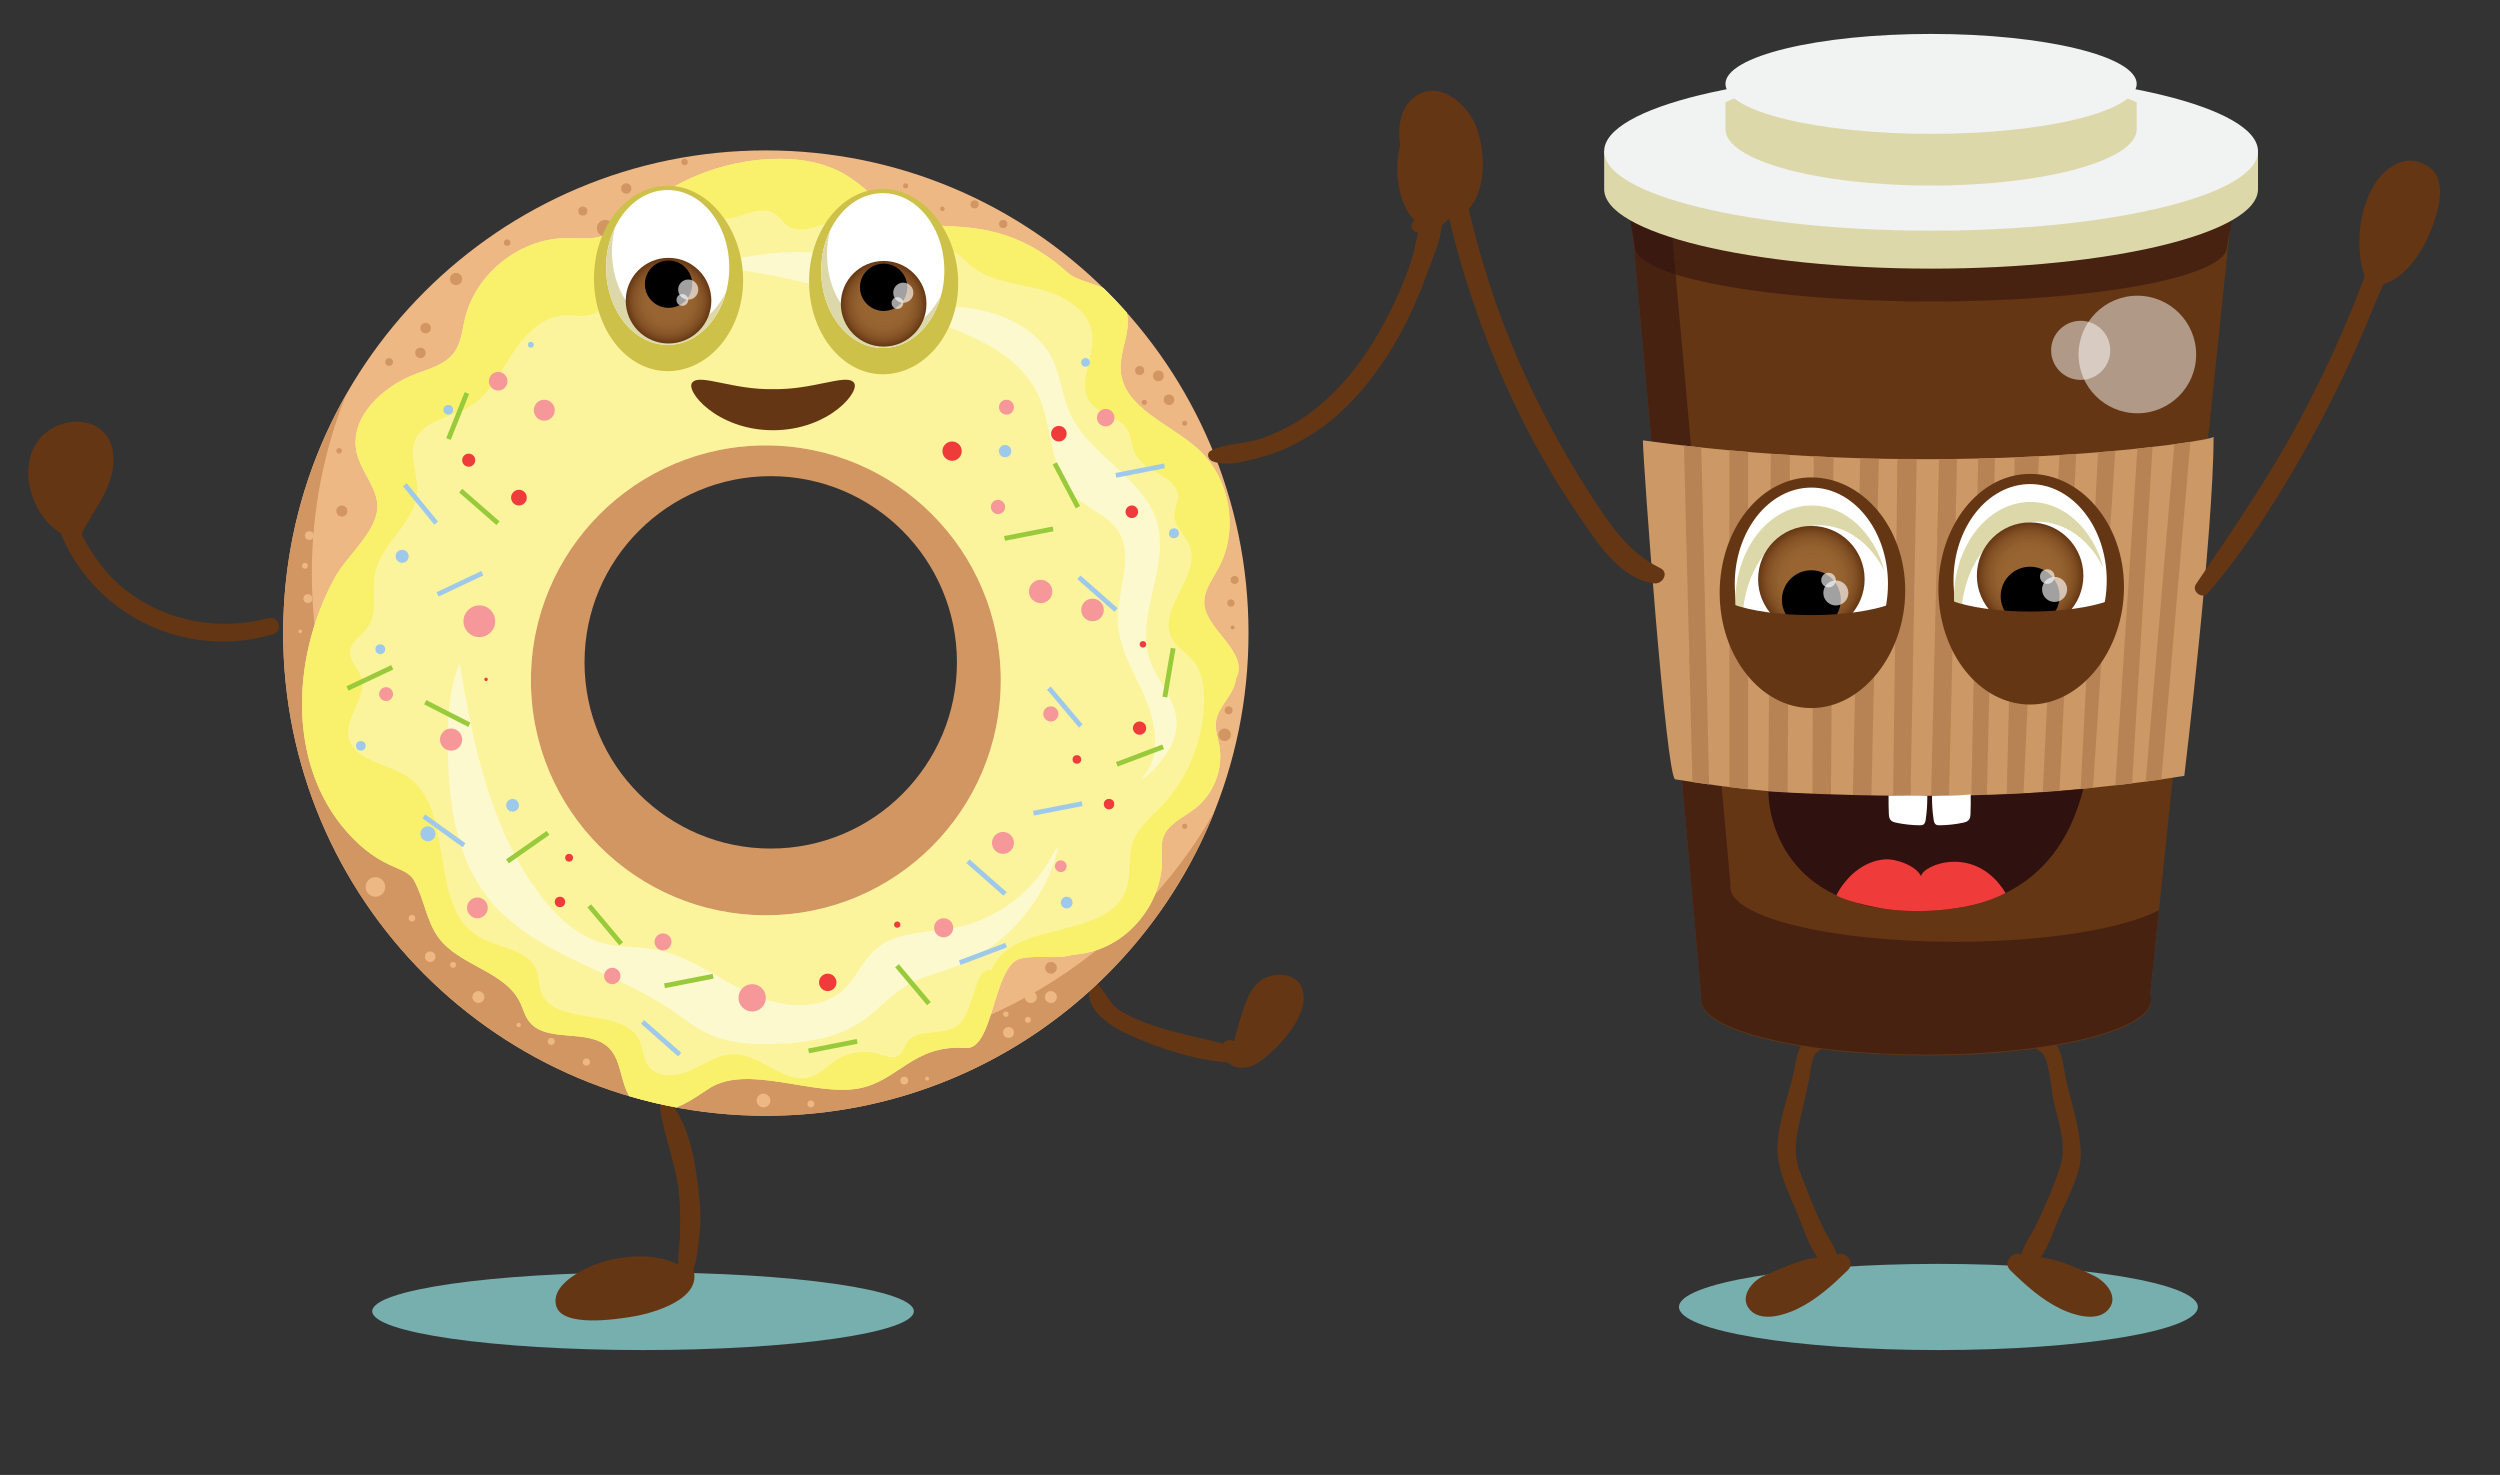 <?xml version="1.0" encoding="utf-8"?>
<!-- Generator: Adobe Illustrator 16.0.0, SVG Export Plug-In . SVG Version: 6.00 Build 0)  -->
<!DOCTYPE svg PUBLIC "-//W3C//DTD SVG 1.1//EN" "http://www.w3.org/Graphics/SVG/1.1/DTD/svg11.dtd">
<svg version="1.1" id="Layer_1" xmlns="http://www.w3.org/2000/svg" xmlns:xlink="http://www.w3.org/1999/xlink" x="0px" y="0px"
	 width="639px" height="377px" viewBox="0 0 639 377" enable-background="new 0 0 639 377" xml:space="preserve">
<rect x="0" y="0" width="639" height="377" fill="#333333" stroke="none"/>
<g>
	<ellipse fill="#77AFAE" cx="164.362" cy="335.152" rx="69.215" ry="9.922"/>
	<g>
		<ellipse fill="#77AFAE" cx="495.46" cy="334.061" rx="66.313" ry="11.014"/>
		<g>
			<g>
				<g>
					<path fill="#653614" d="M521.394,268.707c2.428,1.181,2.926,9.981,3.459,12.436c1.15,5.297,3.443,11.203,1.872,16.563
						c-1.45,4.951-3.762,9.896-5.886,14.58c-1.578,3.478-4.54,6.79-4.517,10.677c0.007,1.104,1.152,1.642,2.076,1.191
						c4.317-2.104,6.071-8.677,7.849-12.862c2.01-4.733,5.773-11.348,5.61-16.589c-0.19-6.153-2.312-12.396-3.714-18.365
						c-0.816-3.479-0.854-10.309-5.295-11.081C520.883,264.915,519.334,267.706,521.394,268.707L521.394,268.707z"/>
				</g>
			</g>
			<g>
				<path fill="#653614" d="M517.687,322.844c5.685,1.041,11.229,2.844,16.438,5.344c1.022,0.492,2.071,1.041,2.741,1.958
					c0.669,0.917,0.831,2.305,0.064,3.142c-0.673,0.735-1.793,0.819-2.788,0.757c-7.354-0.464-13.279-5.944-18.533-11.11"/>
				<g>
					<path fill="#653614" d="M516.855,324.265c2.492,1.249,5.242,1.73,7.895,2.579c1.813,0.58,3.586,1.299,5.332,2.051
						c0.958,0.426,1.905,0.875,2.842,1.348c0.834,0.125,1.24,0.585,1.219,1.378c-6.614,0.012-12.44-6.188-16.771-10.449
						c-2.293-2.256-5.833,1.282-3.525,3.525c3.919,3.81,7.957,7.496,12.926,9.882c3.163,1.52,8.927,3.354,11.865,0.416
						c3.267-3.266-0.286-7.363-3.312-8.861c-5.02-2.483-11.977-5.375-17.64-4.935C516.185,321.314,515.275,323.473,516.855,324.265
						L516.855,324.265z"/>
				</g>
			</g>
			<g>
				<g>
					<path fill="#653614" d="M463.271,265.257c-4.019,0.699-4.106,6.019-4.865,9.251c-1.381,5.88-3.903,12.479-4.091,18.529
						c-0.189,6.072,3.068,12.192,5.328,17.709c1.762,4.302,3.667,11.259,8.078,13.408c0.924,0.45,2.068-0.088,2.076-1.191
						c0.021-3.409-2.25-6.053-3.743-9.048c-2.329-4.674-4.152-9.598-6.018-14.47c-2.164-5.651-0.429-10.821,0.824-16.467
						c0.543-2.448,1.071-4.9,1.604-7.352c0.36-1.657,0.479-6.053,2.262-6.92C466.785,267.705,465.237,264.915,463.271,265.257
						L463.271,265.257z"/>
				</g>
			</g>
			<g>
				<path fill="#653614" d="M468.434,322.844c-5.684,1.041-11.228,2.844-16.438,5.344c-1.023,0.492-2.072,1.041-2.741,1.958
					c-0.67,0.917-0.831,2.305-0.065,3.142c0.674,0.735,1.793,0.819,2.788,0.757c7.354-0.464,13.28-5.944,18.534-11.11"/>
				<g>
					<path fill="#653614" d="M468.434,321.198c-5.834-0.454-12.397,2.622-17.639,4.935c-3.126,1.38-6.499,5.675-3.313,8.861
						c2.938,2.938,8.702,1.104,11.866-0.416c4.969-2.386,9.006-6.072,12.926-9.882c2.308-2.243-1.232-5.781-3.525-3.525
						c-4.347,4.278-8.833,8.559-14.881,10.165c-2.908,0.772-2.051-0.357-0.671-1.094c2.14-1.143,4.416-2.032,6.684-2.881
						c3.097-1.159,6.432-1.617,9.384-3.097C470.845,323.473,469.936,321.314,468.434,321.198L468.434,321.198z"/>
				</g>
			</g>
			<path fill="#653614" d="M415.928,44.221c0,0,155.314-1.083,155.314,0v1.932l-21.686,208.393c0.147,0.408,0.228,0.823,0.228,1.242
				c0,7.726-25.728,13.988-57.465,13.988c-31.736,0-57.465-6.263-57.465-13.988c0-0.245,0.026-0.488,0.078-0.73
				c-0.071-0.177-0.078-0.275-0.078-0.275L415.928,44.221z"/>
			<path opacity="0.54" fill="#2F1110" d="M415.928,44.013c0,0,3.721-0.026,10.009-0.066l16.34,181.779c0,0,0.006,0.099,0.077,0.275
				c-0.051,0.242-0.077,0.485-0.077,0.73c0,7.726,25.728,13.988,57.465,13.988c23.04,0,42.91-3.301,52.071-8.066l-2.256,21.683
				c0.147,0.409,0.228,0.823,0.228,1.242c0,7.726-25.728,13.989-57.465,13.989c-31.736,0-57.465-6.264-57.465-13.989
				c0-0.245,0.026-0.488,0.078-0.729c-0.071-0.178-0.078-0.276-0.078-0.276L415.928,44.013z"/>
			<path opacity="0.54" fill="#2F1110" d="M417.922,63.051c0,7.74,33.876,14.015,75.663,14.015s75.663-6.274,75.663-14.015
				c0-1.655,2.845-11.068,0-12.543c-10.458-5.418-42.813-1.471-75.663-1.471c-33.104,0-65.397-1.497-75.663,3.988
				C415.23,54.463,417.922,61.442,417.922,63.051z"/>
			<path fill="#DDD8A9" d="M410.026,48.357c0,11.215,37.41,20.306,83.559,20.306s83.559-9.091,83.559-20.306
				c0-3.625,0-9.698,0-9.698c-14.34-6.168-52.327-10.607-83.559-10.607c-31.694,0-69.396,4.288-83.559,10.607
				C410.026,38.659,410.026,44.845,410.026,48.357z"/>
			<ellipse fill="#F1F2F2" cx="493.585" cy="38.659" rx="83.559" ry="20.306"/>
			<path fill="#DDD8A9" d="M441.029,33.032c0,7.952,23.53,14.398,52.556,14.398s52.556-6.447,52.556-14.398c0-2.571,0-6.877,0-6.877
				c-9.02-4.374-32.912-7.521-52.556-7.521c-19.935,0-43.647,3.041-52.556,7.521C441.029,26.155,441.029,30.542,441.029,33.032z"/>
			<ellipse fill="#F1F2F2" cx="493.585" cy="21.444" rx="52.556" ry="12.772"/>
			<circle opacity="0.49" fill="#FFFFFF" cx="546.311" cy="90.609" r="15.028"/>
			<circle opacity="0.49" fill="#FFFFFF" cx="531.824" cy="89.55" r="7.558"/>
			<g>
				<path fill="#CB9866" d="M565.79,111.656c-0.113,1.129-68.262,11.68-145.865,0.898c0,5.227,5.942,86.254,8.252,86.64
					c64.68,10.792,130.134-0.901,130.134-0.901S565.79,136.19,565.79,111.656"/>
			</g>
			<polygon fill="#B78354" points="559.86,112.939 552.442,199.215 548.442,199.771 555.756,113.539 			"/>
			<polygon fill="#B78354" points="550.192,114.237 544.97,200.219 540.672,200.73 546.311,114.667 			"/>
			<polygon fill="#B78354" points="540.672,115.222 534.975,201.344 531.824,201.652 536.248,115.605 			"/>
			<polygon fill="#B78354" points="530.674,116.03 526.406,202.134 522.123,202.471 526.398,116.313 			"/>
			<polygon fill="#B78354" points="521.164,116.611 517.215,202.809 512.917,203.063 514.976,116.898 			"/>
			<polygon fill="#B78354" points="509.9,117.082 507.837,203.314 503.877,203.133 505.616,117.201 			"/>
			<polygon fill="#B78354" points="500.227,117.304 498.164,203.643 493.585,203.768 495.624,117.352 			"/>
			<polygon fill="#B78354" points="489.911,117.304 488.324,203.768 483.87,203.768 484.991,117.304 			"/>
			<polygon fill="#B78354" points="480.23,117.304 478.325,203.668 473.563,203.537 475.47,117.304 			"/>
			<polygon fill="#B78354" points="468.644,116.879 467.99,203.314 463.262,203.063 463.58,116.611 			"/>
			<polygon fill="#B78354" points="457.486,116.298 452.616,116.03 451.979,202.29 456.901,202.632 			"/>
			<polygon fill="#B78354" points="446.813,115.522 442.034,115.104 442.04,201.174 446.813,201.77 			"/>
			<polygon fill="#B78354" points="434.859,114.388 436.846,200.51 432.582,199.875 430.414,113.892 			"/>
			<g>
				<path fill="#653614" d="M495.461,150.604c0-16.281,10.493-29.479,23.438-29.479c12.945,0,23.99,12.646,23.99,28.926
					c0,16.281-11.045,30.03-23.99,30.03C505.954,180.082,495.461,166.885,495.461,150.604z"/>
				<ellipse fill="#FFFFFF" cx="518.899" cy="148.353" rx="19.579" ry="24.625"/>
				<path fill="#DDD8A9" d="M502.298,165.725c-0.641-2.435-0.988-5.036-0.988-7.74c0-13.6,8.766-24.625,19.579-24.625
					c7.086,0,13.292,4.734,16.729,11.825c-2.58-9.808-9.928-16.885-18.591-16.885c-10.813,0-19.579,11.025-19.579,24.625
					C499.448,157.612,500.489,161.994,502.298,165.725z"/>
				
					<radialGradient id="SVGID_1_" cx="71.364" cy="1617.775" r="13.613" gradientTransform="matrix(-1 0 0 -1 590.263 1764.912)" gradientUnits="userSpaceOnUse">
					<stop  offset="0" style="stop-color:#996632"/>
					<stop  offset="0.437" style="stop-color:#986532"/>
					<stop  offset="0.617" style="stop-color:#93602F"/>
					<stop  offset="0.75" style="stop-color:#8A5829"/>
					<stop  offset="0.86" style="stop-color:#7E4D22"/>
					<stop  offset="0.954" style="stop-color:#6E3E19"/>
					<stop  offset="1" style="stop-color:#653614"/>
				</radialGradient>
				<circle fill="url(#SVGID_1_)" cx="518.899" cy="147.137" r="13.613"/>
				<circle cx="518.899" cy="152.38" r="7.527"/>
				<circle opacity="0.63" fill="#FFFFFF" cx="525.155" cy="150.656" r="3.202"/>
				<circle opacity="0.63" fill="#FFFFFF" cx="523.287" cy="147.37" r="1.868"/>
				<path fill="#653614" d="M518.9,156.317c-8.205,0-15.498-1.085-20.124-2.768c0.215,13.372,9.142,24.131,20.124,24.131
					s19.91-10.759,20.125-24.131C534.398,155.232,527.106,156.317,518.9,156.317z"/>
			</g>
			<g>
				<path fill="#653614" d="M439.547,151.506c0-16.28,10.494-29.479,23.438-29.479s23.99,12.646,23.99,28.927
					c0,16.28-11.046,30.03-23.99,30.03S439.547,167.787,439.547,151.506z"/>
				<ellipse fill="#FFFFFF" cx="462.985" cy="149.254" rx="19.579" ry="24.625"/>
				<path fill="#DDD8A9" d="M446.384,166.626c-0.64-2.434-0.987-5.036-0.987-7.74c0-13.6,8.766-24.625,19.579-24.625
					c7.085,0,13.292,4.734,16.729,11.825c-2.58-9.808-9.928-16.885-18.591-16.885c-10.813,0-19.579,11.025-19.579,24.625
					C443.534,158.515,444.576,162.896,446.384,166.626z"/>
				
					<radialGradient id="SVGID_2_" cx="127.277" cy="1616.873" r="13.613" gradientTransform="matrix(-1 0 0 -1 590.263 1764.912)" gradientUnits="userSpaceOnUse">
					<stop  offset="0" style="stop-color:#996632"/>
					<stop  offset="0.437" style="stop-color:#986532"/>
					<stop  offset="0.617" style="stop-color:#93602F"/>
					<stop  offset="0.75" style="stop-color:#8A5829"/>
					<stop  offset="0.86" style="stop-color:#7E4D22"/>
					<stop  offset="0.954" style="stop-color:#6E3E19"/>
					<stop  offset="1" style="stop-color:#653614"/>
				</radialGradient>
				<circle fill="url(#SVGID_2_)" cx="462.985" cy="148.039" r="13.613"/>
				<circle cx="462.985" cy="153.283" r="7.526"/>
				<circle opacity="0.63" fill="#FFFFFF" cx="469.241" cy="151.558" r="3.202"/>
				<circle opacity="0.63" fill="#FFFFFF" cx="467.373" cy="148.271" r="1.868"/>
				<path fill="#653614" d="M462.987,157.219c-8.206,0-15.498-1.085-20.125-2.768c0.215,13.372,9.143,24.131,20.125,24.131
					s19.909-10.759,20.124-24.131C478.485,156.134,471.193,157.219,462.987,157.219z"/>
			</g>
			<g>
				<path fill="#2F1110" d="M532.512,201.652c-30.128,3.033-69.25,1.411-80.533,0.638c0.175,8.733,5.508,31.396,40.094,30.558
					C521.155,232.145,529.428,213.583,532.512,201.652"/>
			</g>
			<g>
				<path fill="#FFFFFF" d="M503.663,207.916c-0.022,0.582-0.065,1.211-0.438,1.66c-0.372,0.45-0.984,0.611-1.557,0.73
					c-1.929,0.4-3.896,0.613-5.864,0.636c-0.345,0.004-0.712-0.005-0.997-0.198c-0.39-0.264-0.501-0.781-0.57-1.247
					c-0.281-1.876-0.418-3.772-0.409-5.669c0-0.012,0-0.066,0-0.415c3.428-0.136,6.73-0.024,9.885-0.35
					C503.738,204.682,503.723,206.299,503.663,207.916z"/>
			</g>
			<g>
				<path fill="#FFFFFF" d="M482.781,207.916c0.021,0.582,0.064,1.211,0.437,1.66c0.372,0.45,0.984,0.611,1.557,0.73
					c1.929,0.4,3.896,0.613,5.865,0.636c0.344,0.004,0.711-0.005,0.996-0.198c0.391-0.264,0.501-0.781,0.57-1.247
					c0.281-1.876,0.418-3.772,0.409-5.669c0-0.012,0-0.066,0-0.415c-3.428-0.136-7.068-0.039-9.896-0.039
					C482.694,204.992,482.721,206.299,482.781,207.916z"/>
			</g>
			<g>
				<path fill="#EF3B39" d="M512.639,228.26c-7.651-12.561-21.049-7.309-21.629-4.309c-1.213-2.649-6.401-4.537-9.306-4.29
					c-8.141,0.693-12.099,8.67-12.323,9.188c0,0,1.856,1.45,10.85,3.199C487.756,233.512,502.766,233.474,512.639,228.26"/>
			</g>
			<g>
				<g>
					<path fill="#653614" d="M564.285,151.642c10.398-12.04,19.131-26.145,26.782-40.049c3.976-7.225,7.595-14.641,10.973-22.163
						c1.535-3.419,2.979-6.879,4.396-10.349c1.562-3.831,3.9-8.04,3.886-12.222c-0.005-1.534-2.13-2.651-3.223-1.335
						c-1.831,2.206-2.499,4.62-3.516,7.303c-1.593,4.206-3.314,8.363-5.102,12.49c-3.277,7.568-6.926,14.972-10.805,22.249
						c-7.813,14.661-17.128,28.03-26.394,41.759C560.07,151.121,562.867,153.284,564.285,151.642L564.285,151.642z"/>
				</g>
			</g>
			<g>
				<path fill="#653614" d="M608.57,71.021c6.762-4.896,11.247-12.813,11.972-21.13c0.106-1.223,0.124-2.51-0.417-3.611
					c-1.127-2.293-4.381-2.858-6.678-1.741c-2.298,1.118-3.771,3.427-4.814,5.759c-2.791,6.239-3.293,13.473-1.389,20.038"/>
				<g>
					<path fill="#653614" d="M609.015,72.631c5.842-1.494,10.05-8.178,12.195-13.434c1.819-4.458,4.635-12.932-0.312-16.486
						c-5.467-3.929-11.121-0.295-14.145,4.704c-3.982,6.583-4.823,16.49-2.193,23.661c1.252,3.415,5.91,2.042,5.367-1.479
						c-0.735-4.769-1.139-8.896-0.102-13.671c0.418-1.927,1.182-3.755,2.047-5.518c1.312-2.669,5.932-5.395,5.694-0.517
						c-0.188,3.852-1.722,7.735-3.528,11.075c-1.856,3.432-5.01,5.852-6.911,9.212C606.4,71.465,607.589,72.995,609.015,72.631
						L609.015,72.631z"/>
				</g>
			</g>
			<g>
				<g>
					<path fill="#653614" d="M424.381,145.214c-8.461-4.127-13.121-11.467-18.107-19.177c-5.051-7.808-9.579-15.973-13.707-24.301
						c-8.42-16.99-14.459-35.113-18.383-53.648c-0.719-3.392-5.883-1.95-5.182,1.429c4.079,19.648,10.658,38.602,19.496,56.614
						c4.617,9.412,10.019,18.389,15.949,27.027c4.423,6.441,9.9,14.731,18.292,15.95
						C424.926,149.424,426.742,146.366,424.381,145.214L424.381,145.214z"/>
				</g>
			</g>
			<g>
				<path fill="#653614" d="M373.658,52.928c1.396-4.01,2.503-8.191,2.421-12.436s-1.464-8.594-4.463-11.599
					c-1.28-1.283-2.886-2.318-4.68-2.578c-1.793-0.26-3.776,0.373-4.822,1.853c-0.673,0.951-0.909,2.139-1.039,3.296
					c-0.954,8.493,3.38,17.357,10.668,21.82"/>
				<g>
					<path fill="#653614" d="M374.788,54.057c5.383-5,4.981-15.78,2.361-22.072c-2.091-5.021-8.509-11.038-14.388-7.935
						c-11.229,5.926-1.968,29.36,8.306,31.683c1.972,0.446,4.276-1.793,2.87-3.733c-1.938-2.672-4.712-4.397-6.641-7.148
						c-2.468-3.521-3.428-7.736-3.387-11.971c-0.311-2.367,1.049-3.409,4.077-3.127c1.262,0.787,2.278,1.82,3.05,3.101
						c1.532,2.199,2.018,5.03,2.202,7.637c0.313,4.427-1.891,8.506-1.121,12.861C372.338,54.6,373.981,54.806,374.788,54.057
						L374.788,54.057z"/>
				</g>
			</g>
		</g>
	</g>
	<g>
		<g>
			<path fill="#653614" d="M278.584,252.488c-1.538,6.001,6.088,10.256,10.574,12.258c7.841,3.5,17.327,6.524,25.946,6.881
				c2.379,0.098,2.746-3.416,0.549-4.057c-6.598-1.925-13.382-3.002-19.957-5.134c-3.269-1.06-6.405-2.29-9.336-4.09
				c-2.67-1.64-3.525-4.257-5.458-6.471C280.211,251.084,278.832,251.522,278.584,252.488L278.584,252.488z"/>
		</g>
	</g>
	<g>
		<path fill="#653614" d="M316.369,270.067c1.02-3.413,2.038-6.825,3.057-10.239c0.799-2.677,1.698-5.512,3.835-7.313
			c2.136-1.802,5.926-1.913,7.342,0.495c1.256,2.139,0.059,4.851-1.298,6.928c-2.008,3.078-4.385,5.916-7.061,8.436
			c-1.259,1.186-2.708,2.354-4.431,2.49c-1.724,0.137-3.644-1.276-3.376-2.984"/>
		<g>
			<path fill="#653614" d="M317.734,270.865c1.536-2.927,2.352-6.056,3.306-9.206c0.901-2.975,1.701-7.126,5.05-8.223
				c3.448-1.129,2.824,2.721,1.917,4.486c-0.813,1.581-2.02,3.063-3.115,4.446c-1.015,1.281-2.146,2.465-3.288,3.631
				c-0.378,0.386-4.793,4.52-5.068,1.879c-0.275-2.636-4.158-2.759-4.195,0c-0.028,2.085,1.129,4.028,3.202,4.722
				c2.87,0.96,5.195-0.249,7.444-2.006c4.364-3.411,10.978-10.634,10.171-16.637c-0.721-5.366-7.308-5.921-10.97-3.279
				c-2.455,1.771-3.581,4.821-4.465,7.587c-1.23,3.848-2.538,7.771-2.935,11.802C314.632,271.649,317.031,272.207,317.734,270.865
				L317.734,270.865z"/>
		</g>
	</g>
	<g>
		<g>
			<path fill="#653614" d="M168.653,282.84c0.965,7.415,4.086,14.415,4.876,21.998c0.364,3.492,0.349,7.036,0.287,10.543
				c-0.063,3.576-0.991,7.35-0.135,10.809c0.298,1.204,1.788,1.188,2.418,0.316c2.076-2.87,2.134-7.008,2.616-10.462
				c0.597-4.274,0.188-8.693-0.311-12.955c-0.813-6.955-2.482-15.837-7.108-21.345C170.476,280.766,168.48,281.513,168.653,282.84
				L168.653,282.84z"/>
		</g>
	</g>
	<g>
		<path fill="#653614" d="M174.555,325.998c-9.32-4.877-21.7-3.016-29.176,4.385c-0.755,0.748-1.511,1.852-1.008,2.789
			c0.351,0.652,1.158,0.883,1.885,1.029c8.117,1.643,16.76,0.577,24.235-2.988c2.612-1.246,5.463-3.648,4.69-6.438"/>
		<g>
			<path fill="#653614" d="M175.741,324.812c-5.29-4.353-13.517-4.196-19.857-2.774c-4.489,1.006-15.414,5.604-13.725,11.744
				c1.549,5.632,15.684,3.376,19.529,2.744c5.365-0.881,18.146-4.548,15.438-12.286c-0.603-1.724-3.491-2.116-3.89,0
				c-1.035,5.493-8.163,6.809-12.788,7.791c-2.506,0.533-5.07,0.604-7.62,0.599c-1.104-0.026-2.205-0.1-3.303-0.221
				c-3.504-0.309-3.049,0.075-1.484-1.385c3.386-3.16,8.143-4.85,12.654-5.446c4.856-0.643,8.828,1.055,13.412,2.039
				C175.607,327.938,177.138,325.96,175.741,324.812L175.741,324.812z"/>
		</g>
	</g>
	<path fill="#D29663" d="M122.404,178.996c0,39.246,31.815,71.062,71.062,71.062s71.062-31.815,71.062-71.062
		c0-39.246-31.815-71.061-71.062-71.061S122.404,139.75,122.404,178.996z M149.404,169.297c0-26.286,21.309-47.595,47.595-47.595
		s47.595,21.309,47.595,47.595c0,26.285-21.309,47.595-47.595,47.595S149.404,195.582,149.404,169.297z"/>
	<path fill="#EEB885" d="M72.372,161.819c0,68.138,55.236,123.374,123.374,123.374S319.12,229.957,319.12,161.819
		c0-68.137-55.236-123.374-123.374-123.374S72.372,93.682,72.372,161.819z M135.697,173.907c0-33.164,26.885-60.049,60.049-60.049
		c33.165,0,60.05,26.885,60.05,60.049c0,33.165-26.885,60.05-60.05,60.05C162.582,233.957,135.697,207.072,135.697,173.907z"/>
	<g>
		<path fill="#D29663" d="M88.482,100.83c-5.658,14.154-8.776,29.6-8.776,45.774c0,68.138,55.236,123.374,123.374,123.374
			c45.952,0,86.032-25.125,107.264-62.385c-18.18,45.473-62.635,77.6-114.598,77.6c-68.138,0-123.374-55.236-123.374-123.374
			C72.372,139.634,78.232,118.819,88.482,100.83z"/>
	</g>
	<g>
		<path fill="#FBF49C" d="M144.801,52.882c-0.011,0.028-0.017,0.056-0.027,0.085c0-0.001-0.001-0.001-0.002-0.002L144.801,52.882z"
			/>
	</g>
	<g>
		<path fill="#FBF49C" d="M161.375,66.613c2.504,1.159,4.622,2.738,5.645,5.262c0.135,0.334,0.243,0.671,0.331,1.01
			C165.432,70.725,163.438,68.633,161.375,66.613z"/>
	</g>
	<path fill="#EEB885" d="M144.523,52.793c0.083,0.057,0.165,0.115,0.248,0.171l-0.281,0.791
		C144.592,53.43,144.593,53.105,144.523,52.793z"/>
	<path fill="#EEB885" d="M144.773,52.967c5.928,4.064,11.48,8.634,16.602,13.646c-2.393-1.107-5.138-1.832-7.625-2.619
		C148.688,62.39,143.066,57.943,144.773,52.967z"/>
	<circle fill="#D29663" cx="87.377" cy="130.616" r="1.417"/>
	<circle fill="#D29663" cx="86.669" cy="115.24" r="0.708"/>
	<circle fill="#D29663" cx="108.794" cy="83.864" r="1.333"/>
	<circle fill="#D29663" cx="99.461" cy="92.531" r="1"/>
	<circle fill="#D29663" cx="107.461" cy="90.197" r="1.333"/>
	<circle fill="#D29663" cx="116.561" cy="71.316" r="1.568"/>
	<circle fill="#D29663" cx="129.629" cy="62.029" r="0.833"/>
	<circle fill="#D29663" cx="148.967" cy="53.956" r="1.163"/>
	<circle fill="#D29663" cx="160.063" cy="48.173" r="1.312"/>
	<circle fill="#D29663" cx="174.981" cy="41.411" r="0.817"/>
	<circle fill="#D29663" cx="154.677" cy="58.316" r="2.12"/>
	<circle fill="#D29663" cx="231.478" cy="47.518" r="0.655"/>
	<circle fill="#D29663" cx="240.885" cy="53.375" r="0.582"/>
	<circle fill="#D29663" cx="249.095" cy="52.235" r="1.039"/>
	<circle fill="#D29663" cx="256.408" cy="57.256" r="1.06"/>
	<circle fill="#D29663" cx="291.302" cy="94.698" r="1.166"/>
	<circle fill="#D29663" cx="298.794" cy="102.172" r="1.342"/>
	<circle fill="#D29663" cx="296.082" cy="96.068" r="1.371"/>
	<circle fill="#D29663" cx="292.465" cy="102.843" r="0.671"/>
	<circle fill="#D29663" cx="302.803" cy="108.198" r="0.667"/>
	<circle fill="#D29663" cx="315.572" cy="148.234" r="1.034"/>
	<circle fill="#D29663" cx="314.63" cy="154.142" r="0.942"/>
	<circle fill="#D29663" cx="315.055" cy="160.384" r="0.517"/>
	<circle fill="#D29663" cx="302.803" cy="211.202" r="0.667"/>
	<circle fill="#D29663" cx="313.025" cy="187.807" r="1.605"/>
	<circle fill="#D29663" cx="314.04" cy="181.55" r="1.016"/>
	<circle fill="#D29663" cx="268.635" cy="247.371" r="1.5"/>
	<circle fill="#EEB885" cx="263.489" cy="254.848" r="1.522"/>
	<circle fill="#EEB885" cx="257.783" cy="263.912" r="1.375"/>
	<circle fill="#EEB885" cx="257.095" cy="259.225" r="0.687"/>
	<circle fill="#EEB885" cx="268.612" cy="254.848" r="1.522"/>
	<circle fill="#EEB885" cx="262.728" cy="260.674" r="0.761"/>
	<circle fill="#EEB885" cx="231.133" cy="276.205" r="1"/>
	<circle fill="#EEB885" cx="236.967" cy="275.705" r="0.5"/>
	<circle fill="#EEB885" cx="195.15" cy="281.292" r="1.753"/>
	<circle fill="#EEB885" cx="207.256" cy="282.168" r="0.877"/>
	<circle fill="#EEB885" cx="149.882" cy="271.453" r="0.915"/>
	<circle fill="#EEB885" cx="140.9" cy="266.184" r="0.896"/>
	<circle fill="#EEB885" cx="132.577" cy="261.986" r="0.552"/>
	<circle fill="#EEB885" cx="122.273" cy="254.848" r="1.522"/>
	<ellipse fill="#EEB885" cx="111.294" cy="245.871" rx="1.167" ry="0"/>
	<circle fill="#EEB885" cx="105.294" cy="234.703" r="0.833"/>
	<circle fill="#EEB885" cx="95.961" cy="226.703" r="2.5"/>
	<circle fill="#EEB885" cx="109.961" cy="244.537" r="1.333"/>
	<circle fill="#EEB885" cx="115.811" cy="246.621" r="0.75"/>
	<circle fill="#EEB885" cx="78.688" cy="153.011" r="1.131"/>
	<circle fill="#EEB885" cx="77.944" cy="144.61" r="0.744"/>
	<circle fill="#EEB885" cx="76.741" cy="161.36" r="0.459"/>
	<circle fill="#EEB885" cx="79.061" cy="136.896" r="1.116"/>
	<g>
		<path fill="#FBF49C" d="M90.461,214.535c8,8.001,13.313,6.832,15.349,10.471c2.63,4.702,3.139,10.476,6.381,14.781
			c5.385,7.148,16.875,8.411,20.761,16.467c0.735,1.523,1.143,3.217,2.124,4.597c4.327,6.087,15.346,1.726,20.611,7.028
			c3.154,3.176,2.874,8.566,5.16,12.28c3.924,1.155,7.929,2.12,12.005,2.886c3.033-1.146,5.702-3.107,8.439-4.868
			c9.797-6.302,26.706,2.128,38.175,0.028c10.089-1.847,14.001-11.334,27.335-10.334c7.318,0.549,6.954-21.352,14.14-22.884
			c4.364-0.931,9.045,0.268,13.313-0.948c1.544-0.141,3.074-0.375,4.583-0.762c10.52-2.689,18.47-13.22,18.176-24.074
			c-0.045-1.636-0.251-3.312,0.212-4.881c1.081-3.672,5.194-5.324,8.224-7.665c4.808-3.716,7.293-10.212,6.194-16.188
			c-0.364-1.979-1.09-3.945-0.854-5.943c0.233-1.968,1.37-3.695,2.484-5.334c1.115-1.638,2.271-3.346,2.552-5.308
			c0.02-0.136,0.032-0.273,0.04-0.411c0.234-0.362,0.415-0.729,0.522-1.105c1.91-6.681-9.292-12.228-8.56-19.136
			c0.316-2.986,2.256-5.506,3.673-8.156c5.209-9.738,2.927-22.868-5.266-30.294c-7.231-6.556-19.185-10.457-19.792-20.18
			c-0.309-4.953,2.768-10.034,1.566-14.699c-1.919-2.16-3.912-4.251-5.976-6.271c-2.394-1.107-7.141-2.134-9.076-3.883
			c-19.094-17.257-35.002-8.877-43.207-14.372c-4.944-3.312-8.892-8.005-14.066-10.946c-5.606-3.187-12.276-4.077-18.725-3.784
			c-12.295,0.559-24.358,5.311-33.712,13.28c-2.967,2.527-5.832,5.46-9.591,6.509c-2.963,0.827-6.109,0.369-9.186,0.429
			c-11.804,0.232-22.893,9.135-25.627,20.579c-0.716,2.994-0.97,6.244-2.806,8.72c-2.22,2.995-6.132,4.061-9.634,5.361
			c-8.679,3.221-17.291,11.27-15.206,20.26c0.96,4.141,4.049,7.542,5.041,11.675c1.754,7.307-7.196,13.796-10.778,20.407
			C73.984,169.042,73.415,197.49,90.461,214.535z M135.696,173.888c0-33.164,26.886-60.049,60.05-60.049s60.05,26.885,60.05,60.049
			c0,33.165-26.886,60.05-60.05,60.05S135.696,207.053,135.696,173.888z"/>
	</g>
	<g>
		<path fill="#F9F06C" d="M90.461,214.536c8,8,13.313,6.831,15.349,10.47c2.63,4.702,3.139,10.476,6.381,14.781
			c5.385,7.148,16.875,8.411,20.761,16.467c0.735,1.523,1.143,3.217,2.124,4.597c4.327,6.087,15.346,1.727,20.611,7.028
			c3.154,3.176,2.874,8.566,5.16,12.28c3.924,1.155,7.929,2.12,12.005,2.886c3.033-1.146,5.702-3.107,8.439-4.868
			c9.797-6.302,26.706,2.128,38.175,0.028c10.089-1.847,14.001-11.334,27.335-10.334c7.318,0.549,6.954-21.352,14.14-22.883
			c4.364-0.932,9.045,0.267,13.313-0.949c1.544-0.141,3.074-0.375,4.583-0.762c10.52-2.689,18.47-13.22,18.176-24.074
			c-0.045-1.636-0.251-3.312,0.212-4.881c1.081-3.672,5.194-5.324,8.224-7.665c4.808-3.716,7.293-10.212,6.194-16.188
			c-0.364-1.979-1.09-3.945-0.854-5.943c0.233-1.968,1.37-3.695,2.484-5.334c1.115-1.638,2.271-3.346,2.552-5.308
			c0.02-0.135,0.032-0.273,0.04-0.411c0.234-0.361,0.415-0.729,0.522-1.105c1.91-6.681-9.292-12.228-8.56-19.136
			c0.316-2.986,2.256-5.505,3.673-8.156c5.209-9.738,2.927-22.868-5.266-30.294c-7.231-6.556-19.185-10.457-19.792-20.18
			c-0.309-4.953,2.768-10.034,1.566-14.699c-1.919-2.16-3.912-4.251-5.976-6.271c-2.394-1.107-7.141-2.134-9.076-3.883
			c-19.094-17.257-35.002-8.877-43.207-14.372c-4.944-3.312-8.892-8.005-14.066-10.946c-5.606-3.187-12.276-4.076-18.725-3.784
			c-12.295,0.559-24.358,5.311-33.712,13.28c-2.967,2.527-5.832,5.46-9.591,6.509c-2.963,0.827-6.109,0.369-9.186,0.429
			c-11.804,0.232-22.893,9.135-25.627,20.579c-0.716,2.994-0.97,6.244-2.806,8.72c-2.22,2.995-6.132,4.061-9.634,5.361
			c-8.679,3.221-17.291,11.27-15.206,20.26c0.96,4.141,4.049,7.542,5.041,11.675c1.754,7.307-7.196,13.796-10.778,20.407
			C73.984,169.042,73.415,197.49,90.461,214.536z M92.323,173.015c-0.765-2.229-2.964-4.004-2.864-6.358
			c0.111-2.649,2.979-4.176,4.515-6.337c2.716-3.818,1.004-9.118,1.883-13.72c1.493-7.825,10.354-13.023,10.776-20.979
			c0.235-4.43-2.271-9.047-0.553-13.137c2.14-5.091,8.974-5.682,13.746-8.459c4.979-2.896,7.762-8.344,10.855-13.202
			s7.414-9.75,13.156-10.197c2.6-0.203,5.33,0.538,7.762-0.406c7.308-2.839,4.632-16.915,12.246-18.782
			c1.394-0.342,2.854-0.133,4.289-0.151c5.019-0.063,9.874-3.189,12.011-7.73c1.408,2.9,5.602,2.726,8.658,1.7
			s6.605-2.407,9.283-0.61c1.223,0.821,1.996,2.181,3.198,3.031c3.865,2.731,8.965-1.083,13.694-1.259
			c8.766-0.328,15.605,11.938,23.821,8.864c1.158-0.434,2.246-1.173,3.482-1.212c2.126-0.068,3.677,1.863,5.244,3.3
			c4.713,4.323,11.604,4.929,17.818,6.435c6.216,1.506,13.027,5.191,13.823,11.537c0.747,5.958-4.087,12.722-0.456,17.504
			c2.379,3.133,7.394,3.509,9.397,6.894c1.125,1.901,1.004,4.325,2.036,6.277c2.548,4.817,11.263,5.718,10.992,11.161
			c-0.072,1.452-0.884,2.789-0.956,4.24c-0.149,3.019,2.78,5.224,3.884,8.039c3.052,7.787-8.468,16.326-4.525,23.702
			c1.31,2.45,4.008,3.822,5.717,6.014c1.921,2.464,2.424,5.742,2.49,8.866c0.219,10.429-3.899,20.882-11.173,28.359
			c-2.556,2.626-5.573,5.036-6.877,8.461c-1.508,3.959-0.417,8.534-1.854,12.521c-4.738,13.146-29.358,7.535-34.365,20.581
			c-3.066-0.521-3.631,3.389-4.694,6.311s-1.762,6.319-4.342,8.055c-3.839,2.583-10.335,0.367-12.756,4.311
			c-0.62,1.008-0.841,2.307-1.768,3.042c-1.407,1.116-3.433,0.292-5.15-0.232c-3.691-1.125-7.866-0.534-11.1,1.569
			c-2.107,1.371-3.862,3.359-6.24,4.176c-6.708,2.301-12.875-5.749-19.967-5.71c-3.97,0.022-7.406,2.568-11.037,4.17
			c-3.632,1.603-8.642,1.917-10.857-1.376c-1.229-1.828-1.186-4.23-2.098-6.236c-4.109-9.035-22.047-3.256-25.234-12.656
			c-0.574-1.695-0.454-3.57-1.058-5.258c-1.994-5.572-9.723-5.713-14.826-8.711c-13.456-7.902-5.398-32.849-18.614-41.147
			c-5.215-3.274-13.515-3.902-14.647-9.954C88.109,183.072,94.053,178.057,92.323,173.015z"/>
	</g>
	<g>
		<path fill="#FCF9CE" d="M293.084,198.35c4.244-3.752,8.105-8.844,7.616-14.488c-0.48-5.541-4.973-9.86-6.785-15.119
			c-3.848-11.165,5.009-23.536,1.907-34.93c-3.185-11.698-17.337-17.128-22.331-28.176c-2.041-4.515-2.392-9.677-4.627-14.101
			c-4.144-8.203-13.845-12.079-22.987-13.012c-3.992-0.407-8.142-0.418-11.793-2.082c-3.052-1.392-5.486-3.823-8.227-5.759
			c-6.599-4.662-14.925-6.364-23.004-6.25c-8.079,0.113-16.027,1.915-23.906,3.708c19.795,0.905,38.904,7.167,57.696,13.453
			c11.156,3.731,23.424,8.441,28.538,19.035c4.141,8.577,2.892,19.895,9.811,26.44c3.305,3.125,8.083,4.65,10.649,8.406
			c4.461,6.527-0.117,15.27,0.075,23.173c0.175,7.178,4.363,13.532,7.152,20.149c2.789,6.616,3.89,15.133-1.139,20.26"/>
	</g>
	<g>
		<path fill="#FCF9CE" d="M269.59,217.354c-4.765,10.088-14.53,17.66-25.486,19.762c-6.998,1.342-14.959,0.82-20.316,5.519
			c-3.309,2.901-4.955,7.321-8.182,10.313c-6.402,5.937-16.746,4.402-24.625,0.64c-7.879-3.764-15.08-9.408-23.68-10.921
			c-4.244-0.747-8.648-0.44-12.824-1.501c-6.746-1.716-12.132-6.807-16.343-12.35c-12.776-16.813-17.15-38.381-20.636-59.208
			c-2.638,5.952-2.979,12.64-3.021,19.15c-0.092,14.243,1.408,29.436,10.198,40.643c11.405,14.541,31.611,18.34,46.896,28.725
			c3.14,2.134,6.108,4.571,9.552,6.167c5.25,2.433,11.224,2.734,17.007,2.544c7.629-0.251,15.534-1.396,21.893-5.622
			c4.404-2.927,7.85-7.197,12.477-9.761c3.35-1.855,7.143-2.718,10.735-4.043c13.427-4.952,24.027-16.939,27.301-30.87"/>
	</g>
	<circle fill="#F69799" cx="255.087" cy="129.571" r="1.818"/>
	<circle fill="#F69799" cx="257.252" cy="104.077" r="1.905"/>
	<circle fill="#F69799" cx="265.989" cy="151.179" r="2.99"/>
	<ellipse fill="#F69799" cx="290.907" cy="123.365" rx="1.558" ry="0"/>
	<circle fill="#F69799" cx="279.246" cy="155.901" r="2.89"/>
	<circle fill="#F69799" cx="268.595" cy="182.475" r="1.94"/>
	<circle fill="#F69799" cx="241.197" cy="237.141" r="2.437"/>
	<circle fill="#F69799" cx="256.355" cy="215.441" r="2.802"/>
	<circle fill="#F69799" cx="271.14" cy="221.404" r="1.495"/>
	<circle fill="#F69799" cx="192.252" cy="255.043" r="3.494"/>
	<circle fill="#F69799" cx="169.466" cy="240.744" r="2.165"/>
	<circle fill="#F69799" cx="156.502" cy="249.46" r="2.089"/>
	<circle fill="#F69799" cx="122.023" cy="232.051" r="2.652"/>
	<circle fill="#F69799" cx="115.295" cy="189.035" r="2.834"/>
	<circle fill="#F69799" cx="98.688" cy="177.411" r="1.772"/>
	<circle fill="#F69799" cx="122.517" cy="158.792" r="4.057"/>
	<circle fill="#F69799" cx="139.116" cy="104.852" r="2.68"/>
	<circle fill="#F69799" cx="127.342" cy="97.439" r="2.376"/>
	<circle fill="#F69799" cx="232.108" cy="78.416" r="1.976"/>
	<circle fill="#F69799" cx="282.616" cy="106.756" r="2.235"/>
	<circle fill="#EF3B39" cx="270.646" cy="110.853" r="1.988"/>
	<circle fill="#EF3B39" cx="243.353" cy="115.308" r="2.467"/>
	<circle fill="#EF3B39" cx="289.297" cy="130.809" r="1.61"/>
	<circle fill="#EF3B39" cx="292.137" cy="164.692" r="0.834"/>
	<circle fill="#EF3B39" cx="291.275" cy="186.11" r="1.696"/>
	<circle fill="#EF3B39" cx="283.469" cy="205.535" r="1.333"/>
	<circle fill="#EF3B39" cx="275.253" cy="194.114" r="1.103"/>
	<circle fill="#EF3B39" cx="229.331" cy="236.339" r="0.802"/>
	<circle fill="#EF3B39" cx="143.129" cy="230.536" r="1.333"/>
	<circle fill="#EF3B39" cx="145.462" cy="219.244" r="1"/>
	<circle fill="#EF3B39" cx="211.572" cy="251.098" r="2.228"/>
	<circle fill="#EF3B39" cx="132.642" cy="127.191" r="2.007"/>
	<circle fill="#EF3B39" cx="119.801" cy="117.621" r="1.672"/>
	<circle fill="#EF3B39" cx="169.466" cy="87.362" r="2.165"/>
	<circle fill="#EF3B39" cx="124.235" cy="173.641" r="0.44"/>
	<circle fill="#9FC9EB" cx="109.378" cy="213.119" r="1.917"/>
	<circle fill="#9FC9EB" cx="131.014" cy="205.83" r="1.628"/>
	<circle fill="#9FC9EB" cx="272.645" cy="230.709" r="1.505"/>
	<circle fill="#9FC9EB" cx="300.066" cy="136.294" r="1.272"/>
	<circle fill="#9FC9EB" cx="277.458" cy="92.633" r="1.103"/>
	<circle fill="#9FC9EB" cx="256.905" cy="115.308" r="1.585"/>
	<circle fill="#9FC9EB" cx="212.686" cy="70.862" r="1.114"/>
	<circle fill="#9FC9EB" cx="180.349" cy="63.645" r="0.782"/>
	<circle fill="#9FC9EB" cx="135.686" cy="88.113" r="0.751"/>
	<circle fill="#9FC9EB" cx="114.577" cy="104.748" r="1.234"/>
	<circle fill="#9FC9EB" cx="102.794" cy="142.199" r="1.667"/>
	<circle fill="#9FC9EB" cx="97.211" cy="165.942" r="1.25"/>
	<circle fill="#9FC9EB" cx="92.232" cy="190.641" r="1.229"/>
	
		<rect x="223.376" y="82.53" transform="matrix(-0.469 -0.883 0.883 -0.469 250.412 328.387)" fill="#9FC9EB" width="1.234" height="12.667"/>
	
		<rect x="298.177" y="165.488" transform="matrix(0.986 0.168 -0.168 0.986 33.053 -47.684)" fill="#99CA3C" width="1.234" height="12.667"/>
	
		<rect x="272.019" y="117.85" transform="matrix(-0.884 0.468 -0.468 -0.884 571.682 106.23)" fill="#99CA3C" width="1.233" height="12.667"/>
	
		<rect x="250.534" y="237.36" transform="matrix(-0.354 -0.935 0.935 -0.354 112.288 564.91)" fill="#9FC9EB" width="1.234" height="12.667"/>
	
		<rect x="251.622" y="217.869" transform="matrix(0.661 -0.75 0.75 0.661 -82.728 265.296)" fill="#9FC9EB" width="1.234" height="12.667"/>
	
		<rect x="269.766" y="200.535" transform="matrix(-0.192 -0.982 0.982 -0.192 119.136 511.87)" fill="#9FC9EB" width="1.234" height="12.668"/>
	
		<rect x="212.069" y="260.975" transform="matrix(0.193 0.981 -0.981 0.193 434.063 7.153)" fill="#99CA3C" width="1.233" height="12.667"/>
	
		<rect x="232.761" y="245.192" transform="matrix(0.765 -0.644 0.644 0.765 -107.165 209.566)" fill="#99CA3C" width="1.234" height="12.666"/>
	
		<rect x="290.658" y="186.678" transform="matrix(-0.354 -0.935 0.935 -0.354 214.024 533.786)" fill="#99CA3C" width="1.234" height="12.667"/>
	
		<rect x="279.764" y="145.491" transform="matrix(0.661 -0.751 0.751 0.661 -18.844 261.954)" fill="#9FC9EB" width="1.234" height="12.668"/>
	
		<rect x="290.889" y="114.152" transform="matrix(-0.192 -0.982 0.982 -0.192 229.089 429.673)" fill="#9FC9EB" width="1.234" height="12.668"/>
	
		<rect x="262.382" y="130.198" transform="matrix(0.192 0.981 -0.981 0.192 346.405 -147.814)" fill="#99CA3C" width="1.234" height="12.667"/>
	
		<rect x="271.562" y="174.333" transform="matrix(0.765 -0.644 0.644 0.765 -52.387 217.798)" fill="#9FC9EB" width="1.233" height="12.667"/>
	
		<rect x="168.465" y="258.953" transform="matrix(0.661 -0.75 0.75 0.661 -141.751 216.823)" fill="#9FC9EB" width="1.234" height="12.667"/>
	
		<rect x="175.473" y="244.269" transform="matrix(-0.192 -0.981 0.981 -0.192 -35.971 471.599)" fill="#99CA3C" width="1.234" height="12.667"/>
	
		<rect x="154.06" y="230.005" transform="matrix(0.766 -0.643 0.643 0.766 -115.757 154.814)" fill="#99CA3C" width="1.233" height="12.668"/>
	
		<rect x="121.901" y="123.237" transform="matrix(0.658 -0.753 0.753 0.658 -55.668 136.571)" fill="#99CA3C" width="1.233" height="12.667"/>
	
		<rect x="106.845" y="122.501" transform="matrix(0.775 -0.632 0.632 0.775 -57.233 96.868)" fill="#9FC9EB" width="1.233" height="12.667"/>
	
		<rect x="116.451" y="100" transform="matrix(0.928 0.372 -0.372 0.928 47.896 -35.888)" fill="#99CA3C" width="1.234" height="12.667"/>
	
		<rect x="134.318" y="210.242" transform="matrix(-0.574 -0.819 0.819 -0.574 34.965 451.349)" fill="#99CA3C" width="1.234" height="12.667"/>
	
		<rect x="113.797" y="176.003" transform="matrix(0.455 -0.89 0.89 0.455 -100.016 201.231)" fill="#99CA3C" width="1.234" height="12.667"/>
	
		<rect x="116.853" y="142.889" transform="matrix(-0.428 -0.904 0.904 -0.428 32.934 319.282)" fill="#9FC9EB" width="1.234" height="12.667"/>
	
		<rect x="94.011" y="166.941" transform="matrix(0.428 0.904 -0.904 0.428 210.681 13.556)" fill="#99CA3C" width="1.234" height="12.668"/>
	
		<rect x="112.957" y="205.977" transform="matrix(0.583 -0.812 0.812 0.583 -125.135 180.8)" fill="#9FC9EB" width="1.234" height="12.667"/>
	<g>
		<path fill="#CEC149" d="M206.797,71.97c0,13.086,8.435,23.695,18.839,23.695c10.405,0,19.283-10.165,19.283-23.251
			s-8.878-24.139-19.283-24.139C215.231,48.275,206.797,58.884,206.797,71.97z"/>
		<ellipse fill="#FFFFFF" cx="225.636" cy="69.158" rx="15.737" ry="19.793"/>
		<path fill="#DDD8A9" d="M212.189,58.869c-0.516,1.957-0.795,4.048-0.795,6.222c0,10.932,7.047,19.793,15.738,19.793
			c5.695,0,10.684-3.806,13.447-9.505c-2.074,7.883-7.98,13.572-14.944,13.572c-8.691,0-15.737-8.861-15.737-19.793
			C209.898,65.39,210.735,61.867,212.189,58.869z"/>
		
			<radialGradient id="SVGID_3_" cx="364.404" cy="77.645" r="10.942" gradientTransform="matrix(-1 0 0 1 590.263 0)" gradientUnits="userSpaceOnUse">
			<stop  offset="0" style="stop-color:#996632"/>
			<stop  offset="0.437" style="stop-color:#986532"/>
			<stop  offset="0.617" style="stop-color:#93602F"/>
			<stop  offset="0.75" style="stop-color:#8A5829"/>
			<stop  offset="0.86" style="stop-color:#7E4D22"/>
			<stop  offset="0.954" style="stop-color:#6E3E19"/>
			<stop  offset="1" style="stop-color:#653614"/>
		</radialGradient>
		<circle fill="url(#SVGID_3_)" cx="225.858" cy="77.646" r="10.942"/>
		<circle cx="225.858" cy="73.431" r="6.049"/>
		<circle opacity="0.63" fill="#FFFFFF" cx="230.886" cy="74.817" r="2.574"/>
		<circle opacity="0.63" fill="#FFFFFF" cx="229.385" cy="77.459" r="1.501"/>
	</g>
	<g>
		<path fill="#CEC149" d="M151.818,71.174c0,13.086,8.436,23.695,18.84,23.695c10.405,0,19.283-10.165,19.283-23.251
			s-8.878-24.139-19.283-24.139C160.254,47.479,151.818,58.088,151.818,71.174z"/>
		<ellipse fill="#FFFFFF" cx="170.658" cy="68.362" rx="15.737" ry="19.793"/>
		<path fill="#DDD8A9" d="M157.211,58.073c-0.515,1.957-0.794,4.048-0.794,6.222c0,10.932,7.046,19.794,15.737,19.794
			c5.696,0,10.685-3.806,13.447-9.505c-2.074,7.883-7.979,13.572-14.943,13.572c-8.691,0-15.737-8.862-15.737-19.793
			C154.921,64.594,155.758,61.072,157.211,58.073z"/>
		
			<radialGradient id="SVGID_4_" cx="419.383" cy="76.85" r="10.942" gradientTransform="matrix(-1 0 0 1 590.263 0)" gradientUnits="userSpaceOnUse">
			<stop  offset="0" style="stop-color:#996632"/>
			<stop  offset="0.437" style="stop-color:#986532"/>
			<stop  offset="0.617" style="stop-color:#93602F"/>
			<stop  offset="0.75" style="stop-color:#8A5829"/>
			<stop  offset="0.86" style="stop-color:#7E4D22"/>
			<stop  offset="0.954" style="stop-color:#6E3E19"/>
			<stop  offset="1" style="stop-color:#653614"/>
		</radialGradient>
		<circle fill="url(#SVGID_4_)" cx="170.88" cy="76.85" r="10.942"/>
		<circle cx="170.88" cy="72.635" r="6.05"/>
		<circle opacity="0.63" fill="#FFFFFF" cx="175.909" cy="74.021" r="2.574"/>
		<circle opacity="0.63" fill="#FFFFFF" cx="174.407" cy="76.663" r="1.501"/>
	</g>
	<path fill="#653614" d="M177.041,97.678c-2.228,1.914,5.994,12.283,20.549,12.291c14.554-0.007,22.777-10.378,20.548-12.291
		c-1.954-2.155-10.507,2.025-20.548,1.78C187.549,99.703,178.996,95.523,177.041,97.678z"/>
	<g>
		<g>
			<path fill="#653614" d="M68.685,158.012c-12.723,3.296-26.169,0.941-36.605-7.212c-4.674-3.651-8.225-8.481-10.947-13.702
				c-1.823-3.496-7.57-17.273-1.881-19.547c1.277-0.511,1.804-2.317,0.405-3.097c-6.62-3.689-7.58,6.824-7.078,10.827
				c1.016,8.091,4.532,16.113,9.733,22.391c11.499,13.88,30.193,19.61,47.498,14.417C72.415,161.306,71.33,157.326,68.685,158.012
				L68.685,158.012z"/>
		</g>
	</g>
	<g>
		<g>
			<path fill="#653614" d="M309.854,117.879c3.872,1.598,9.881-0.305,13.751-1.405c4.393-1.249,8.515-3.39,12.32-5.878
				c7.66-5.008,13.756-12.1,18.692-19.726c4.293-6.629,7.588-13.911,10.261-21.327c1.405-3.899,4.509-10.405,3.391-14.627
				c-0.483-1.825-2.804-1.919-3.774-0.494c-2.186,3.21-2.563,8.662-3.813,12.358c-2.349,6.947-5.454,13.618-9.227,19.904
				c-4.423,7.369-10.08,14.122-17.054,19.195c-3.667,2.668-7.749,4.678-12.004,6.215c-4.104,1.482-9.127,1.128-12.896,3.101
				C308.254,115.849,308.782,117.437,309.854,117.879L309.854,117.879z"/>
		</g>
	</g>
	<g>
		<path fill="#653614" d="M362.339,57.799c4.617,0.055,7.691-4.594,9.857-8.672c1.924-3.624,3.894-7.388,3.563-11.631
			c-0.125-1.622-0.662-3.207-1.631-4.513c-4.057-5.475-11.568-2.155-13.852,3.064c-1.918,4.384-1.127,9.446,0.046,14.085
			c0.753,2.979,3.196,6.685,5.955,5.332"/>
		<g>
			<path fill="#653614" d="M362.339,59.413c7.819,0.809,12.233-9.348,14.602-15.285c2.363-5.923,0.339-16.217-7.698-16.16
				c-18.489,0.13-12.927,33.685-2.406,29.519c2.013-0.797,1.984-4.397-0.558-4.12c-6.226,0.678-8.252-22.664,3.444-20.881
				c6.769,1.032,3.008,10.757,1.324,14.184c-2.064,4.204-4.37,8.194-9.137,9.574C360.063,56.778,360.593,59.232,362.339,59.413
				L362.339,59.413z"/>
		</g>
	</g>
	<g>
		<path fill="#653614" d="M19.427,135.96c1.26-4.339,4.294-7.925,6.153-12.043c1.86-4.118,2.219-9.62-1.207-12.566
			c-4.202-3.615-11.255-0.551-13.721,4.414c-3.435,6.917,0.218,16.404,7.403,19.232"/>
		<g>
			<path fill="#653614" d="M20.694,136.702c3.357-6.833,9.08-12.708,8.229-20.84c-0.68-6.499-6.868-9.294-12.638-7.609
				c-13.813,4.033-10.381,23.741,0.614,28.723c2.669,1.209,5.001-2.739,2.313-3.957c-8.041-3.643-10.974-15.501-2.352-20.338
				c2.662-1.493,5.639-0.758,7.301,1.785c1.838,2.814,0.244,7.125-1.026,9.763c-1.867,3.878-4.263,7.034-5.124,11.342
				C17.702,137.118,19.92,138.277,20.694,136.702L20.694,136.702z"/>
		</g>
	</g>
</g>
</svg>
